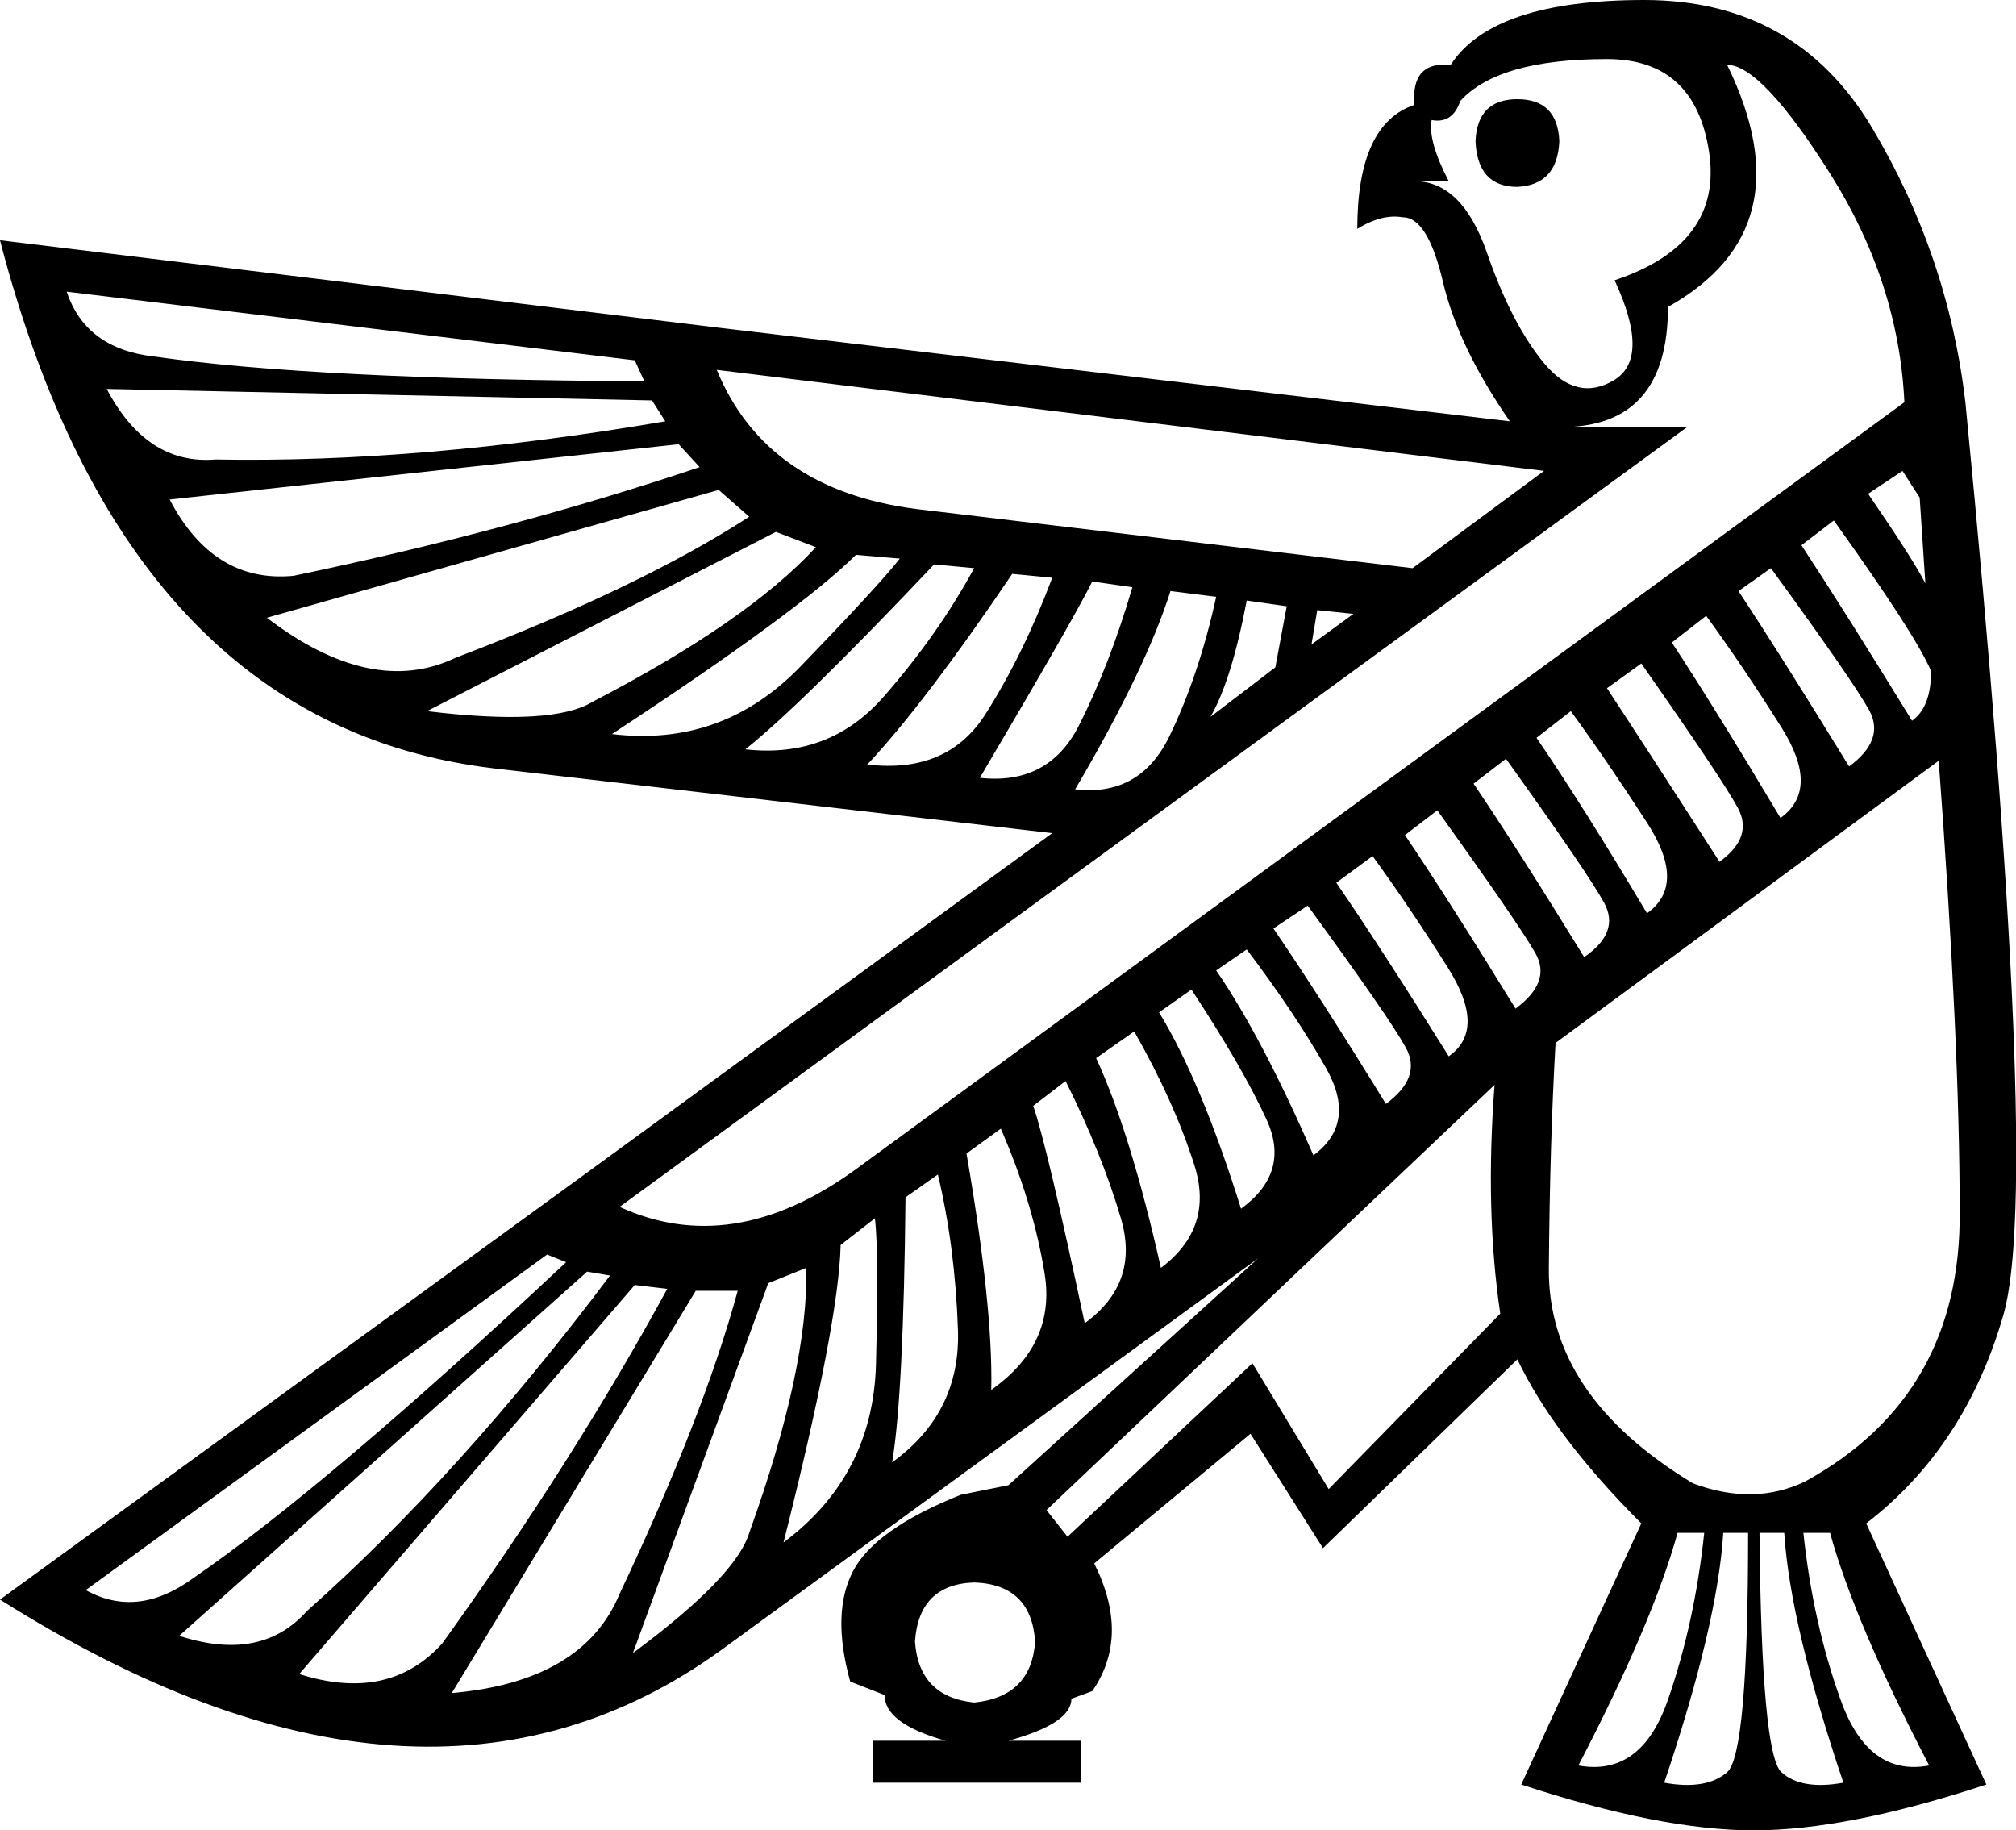 <?xml version='1.0' encoding ='UTF-8' standalone='yes'?>
<svg width='19.799' height='17.973' xmlns='http://www.w3.org/2000/svg' xmlns:xlink='http://www.w3.org/1999/xlink' xmlns:inkscape='http://www.inkscape.org/namespaces/inkscape'>
<path style='fill:#000000; stroke:none' d=' M 9.567 16.718  Q 10.128 16.662 10.166 16.119  Q 10.128 15.558 9.567 15.539  Q 9.024 15.558 8.986 16.119  Q 9.024 16.662 9.567 16.718  Z  M 12.3 13.386  L 13.049 14.622  L 14.734 12.899  Q 14.584 11.888 14.678 10.653  L 10.278 14.828  L 10.484 15.09  L 12.3 13.386  Z  M 13.873 5.579  L 15.164 4.624  L 7.039 3.632  Q 7.526 4.811 9.005 4.999  L 13.873 5.579  Z  M 0.655 2.864  Q 0.842 3.426 1.516 3.501  Q 3.089 3.726 6.328 3.744  L 6.234 3.538  L 0.655 2.864  Z  M 1.048 3.819  Q 1.442 4.568 2.116 4.512  Q 4.119 4.549 6.534 4.137  L 6.403 3.932  L 1.048 3.819  Z  M 1.666 4.905  Q 2.097 5.729 2.883 5.654  Q 5.036 5.205 6.871 4.587  L 6.665 4.362  L 1.666 4.905  Z  M 7.058 4.811  L 2.621 6.066  Q 3.651 6.852 4.474 6.459  Q 6.29 5.766 7.358 5.074  L 7.058 4.811  Z  M 7.62 5.223  L 4.194 6.983  Q 5.429 7.133 5.822 6.89  Q 7.339 6.103 8.013 5.373  L 7.62 5.223  Z  M 9.941 5.635  Q 9.08 6.908 8.518 7.507  Q 9.305 7.601 9.679 7.011  Q 10.053 6.422 10.334 5.673  L 9.941 5.635  Z  M 8.406 5.448  Q 7.863 5.991 6.01 7.208  Q 7.095 7.339 7.863 6.543  Q 8.631 5.748 8.837 5.485  L 8.406 5.448  Z  M 10.727 5.71  Q 10.54 6.085 9.623 7.638  Q 10.297 7.713 10.596 7.124  Q 10.896 6.534 11.121 5.766  L 10.727 5.71  Z  M 12.937 5.991  L 12.88 6.328  L 13.292 6.028  L 12.937 5.991  Z  M 9.174 5.542  Q 7.863 6.927 7.32 7.358  Q 8.144 7.451 8.677 6.843  Q 9.211 6.234 9.567 5.579  L 9.174 5.542  Z  M 11.495 5.804  Q 11.252 6.571 10.559 7.751  Q 11.196 7.826 11.486 7.227  Q 11.776 6.627 11.944 5.86  L 11.495 5.804  Z  M 12.244 5.897  Q 12.094 6.684 11.888 7.039  L 12.525 6.553  L 12.637 5.953  L 12.244 5.897  Z  M 0.842 15.614  Q 1.348 15.895 1.891 15.501  Q 3.201 14.603 5.56 12.394  L 5.373 12.319  L 0.842 15.614  Z  M 1.76 16.063  Q 2.565 16.325 3.014 15.82  Q 4.512 14.491 5.991 12.525  L 5.766 12.487  L 1.76 16.063  Z  M 2.939 16.438  Q 3.819 16.718 4.343 16.138  Q 5.635 14.341 6.553 12.656  L 6.234 12.618  L 2.939 16.438  Z  M 6.833 12.675  L 4.437 16.625  Q 5.729 16.512 6.085 15.651  Q 6.908 13.91 7.245 12.675  L 6.833 12.675  Z  M 7.545 12.6  L 6.216 16.232  Q 7.227 15.483 7.358 15.052  Q 7.938 13.442 7.919 12.45  L 7.545 12.6  Z  M 9.492 11.327  Q 9.754 12.843 9.735 13.648  Q 10.372 13.199 10.259 12.506  Q 10.147 11.813 9.829 11.083  L 9.492 11.327  Z  M 8.256 12.225  Q 8.238 12.993 7.695 15.146  Q 8.574 14.491 8.603 13.395  Q 8.631 12.3 8.593 11.963  L 8.256 12.225  Z  M 10.147 10.859  Q 10.278 11.233 10.653 12.993  Q 11.196 12.6 11.008 11.963  Q 10.821 11.327 10.465 10.615  L 10.147 10.859  Z  M 11.944 9.529  Q 12.394 10.185 12.899 11.345  Q 13.33 11.027 13.021 10.484  Q 12.712 9.941 12.244 9.323  L 11.944 9.529  Z  M 12.506 9.117  Q 12.955 9.773 13.611 10.84  Q 13.966 10.578 13.807 10.288  Q 13.648 9.997 12.843 8.893  L 12.506 9.117  Z  M 8.893 11.757  Q 8.874 13.685 8.762 14.359  Q 9.436 13.873 9.408 13.058  Q 9.38 12.244 9.211 11.533  L 8.893 11.757  Z  M 10.765 10.39  Q 11.102 11.121 11.401 12.45  Q 11.926 12.057 11.729 11.439  Q 11.533 10.821 11.139 10.128  L 10.765 10.39  Z  M 11.383 9.941  Q 11.795 10.615 12.188 11.869  Q 12.675 11.514 12.441 10.999  Q 12.206 10.484 11.701 9.717  L 11.383 9.941  Z  M 13.124 8.668  Q 13.573 9.323 14.228 10.372  Q 14.603 10.11 14.219 9.501  Q 13.835 8.893 13.48 8.406  L 13.124 8.668  Z  M 18.347 4.849  Q 18.796 5.504 18.909 5.729  L 18.853 4.886  L 18.684 4.624  L 18.347 4.849  Z  M 17.692 5.354  Q 18.123 6.01 18.778 7.077  Q 18.965 6.946 18.965 6.59  Q 18.815 6.234 18.01 5.111  L 17.692 5.354  Z  M 17.074 5.804  Q 17.505 6.459 18.16 7.526  Q 18.516 7.264 18.357 6.974  Q 18.197 6.684 17.392 5.579  L 17.074 5.804  Z  M 15.782 6.758  Q 16.213 7.414 16.887 8.462  Q 17.224 8.219 17.065 7.929  Q 16.906 7.638 16.119 6.515  L 15.782 6.758  Z  M 16.419 6.309  Q 16.849 6.964 17.486 8.032  Q 17.879 7.751 17.495 7.142  Q 17.112 6.534 16.756 6.047  L 16.419 6.309  Z  M 14.472 7.695  Q 14.902 8.331 15.558 9.398  Q 15.913 9.155 15.754 8.865  Q 15.595 8.574 14.79 7.451  L 14.472 7.695  Z  M 15.09 7.245  Q 15.539 7.901 16.175 8.968  Q 16.569 8.687 16.175 8.078  Q 15.782 7.47 15.427 6.983  L 15.09 7.245  Z  M 13.798 8.2  Q 14.228 8.837 14.884 9.904  Q 15.239 9.642 15.08 9.361  Q 14.921 9.08 14.116 7.957  L 13.798 8.2  Z  M 16.625 14.565  Q 17.224 14.79 17.729 14.547  Q 19.265 13.704 19.246 11.888  Q 19.246 10.241 19.04 7.47  L 15.277 10.241  Q 15.221 11.214 15.211 12.459  Q 15.202 13.704 16.625 14.565  Z  M 16.475 15.052  Q 16.232 15.932 15.501 17.336  Q 16.119 17.449 16.381 16.69  Q 16.644 15.932 16.737 15.052  L 16.475 15.052  Z  M 17.168 15.052  L 16.924 15.052  Q 16.868 15.951 16.344 17.505  Q 16.756 17.58 16.962 17.402  Q 17.168 17.224 17.168 15.052  Z  M 17.28 15.052  Q 17.299 17.224 17.495 17.402  Q 17.692 17.58 18.104 17.505  Q 17.58 15.951 17.523 15.052  L 17.28 15.052  Z  M 17.711 15.052  Q 17.804 15.932 18.076 16.69  Q 18.347 17.449 18.946 17.336  Q 18.216 15.932 17.973 15.052  L 17.711 15.052  Z  M 14.341 0.992  Q 14.266 1.217 14.06 1.179  Q 14.022 1.385 14.228 1.779  L 13.891 1.779  Q 14.359 1.779 14.603 2.481  Q 14.846 3.183 15.164 3.566  Q 15.483 3.95 15.848 3.735  Q 16.213 3.52 15.857 2.752  Q 16.924 2.396 16.784 1.488  Q 16.644 0.58 15.782 0.58  Q 14.715 0.58 14.341 0.992  Z  M 14.491 1.385  Q 14.509 1.835 14.902 1.835  Q 15.296 1.816 15.314 1.385  Q 15.296 0.974 14.902 0.974  Q 14.509 0.974 14.491 1.385  Z  M 7.077 3.22  L 14.828 4.137  Q 14.322 3.407 14.172 2.771  Q 14.022 2.134 13.779 2.134  Q 13.573 2.097 13.33 2.247  Q 13.33 1.217 13.891 1.03  Q 13.854 0.599 14.247 0.637  Q 14.659 0 16.147 0  Q 17.636 0 18.385 1.254  Q 19.133 2.509 19.302 3.95  Q 20.051 11.607 19.676 12.909  Q 19.302 14.21 18.328 14.959  L 18.328 14.959  L 19.508 17.523  Q 18.141 17.973 17.224 17.973  Q 16.307 17.973 14.94 17.523  L 16.119 14.959  Q 15.258 14.097 14.902 13.348  L 12.993 15.202  L 12.281 14.079  L 10.746 15.352  Q 11.102 16.063 10.727 16.606  L 10.522 16.681  Q 10.522 16.924 9.904 17.093  L 10.615 17.093  L 10.615 17.505  L 8.574 17.505  L 8.574 17.093  L 9.286 17.093  Q 8.687 16.924 8.687 16.644  L 8.35 16.512  Q 8.163 15.838 8.378 15.427  Q 8.593 15.015 9.436 14.678  L 9.904 14.584  L 12.356 12.356  L 7.095 16.194  Q 4.156 18.328 0 15.707  L 5.766 11.514  L 10.334 8.181  L 4.849 7.545  Q 1.236 7.114 0 2.359  L 7.077 3.22  Z  M 15.333 4.194  L 16.569 4.194  L 6.085 11.851  Q 7.189 12.356 8.387 11.495  L 18.703 3.95  Q 18.647 2.771 17.973 1.704  Q 17.299 0.637 16.962 0.637  Q 17.748 2.247 16.381 3.014  Q 16.381 4.194 15.333 4.194  L 15.333 4.194  Z '/></svg>
